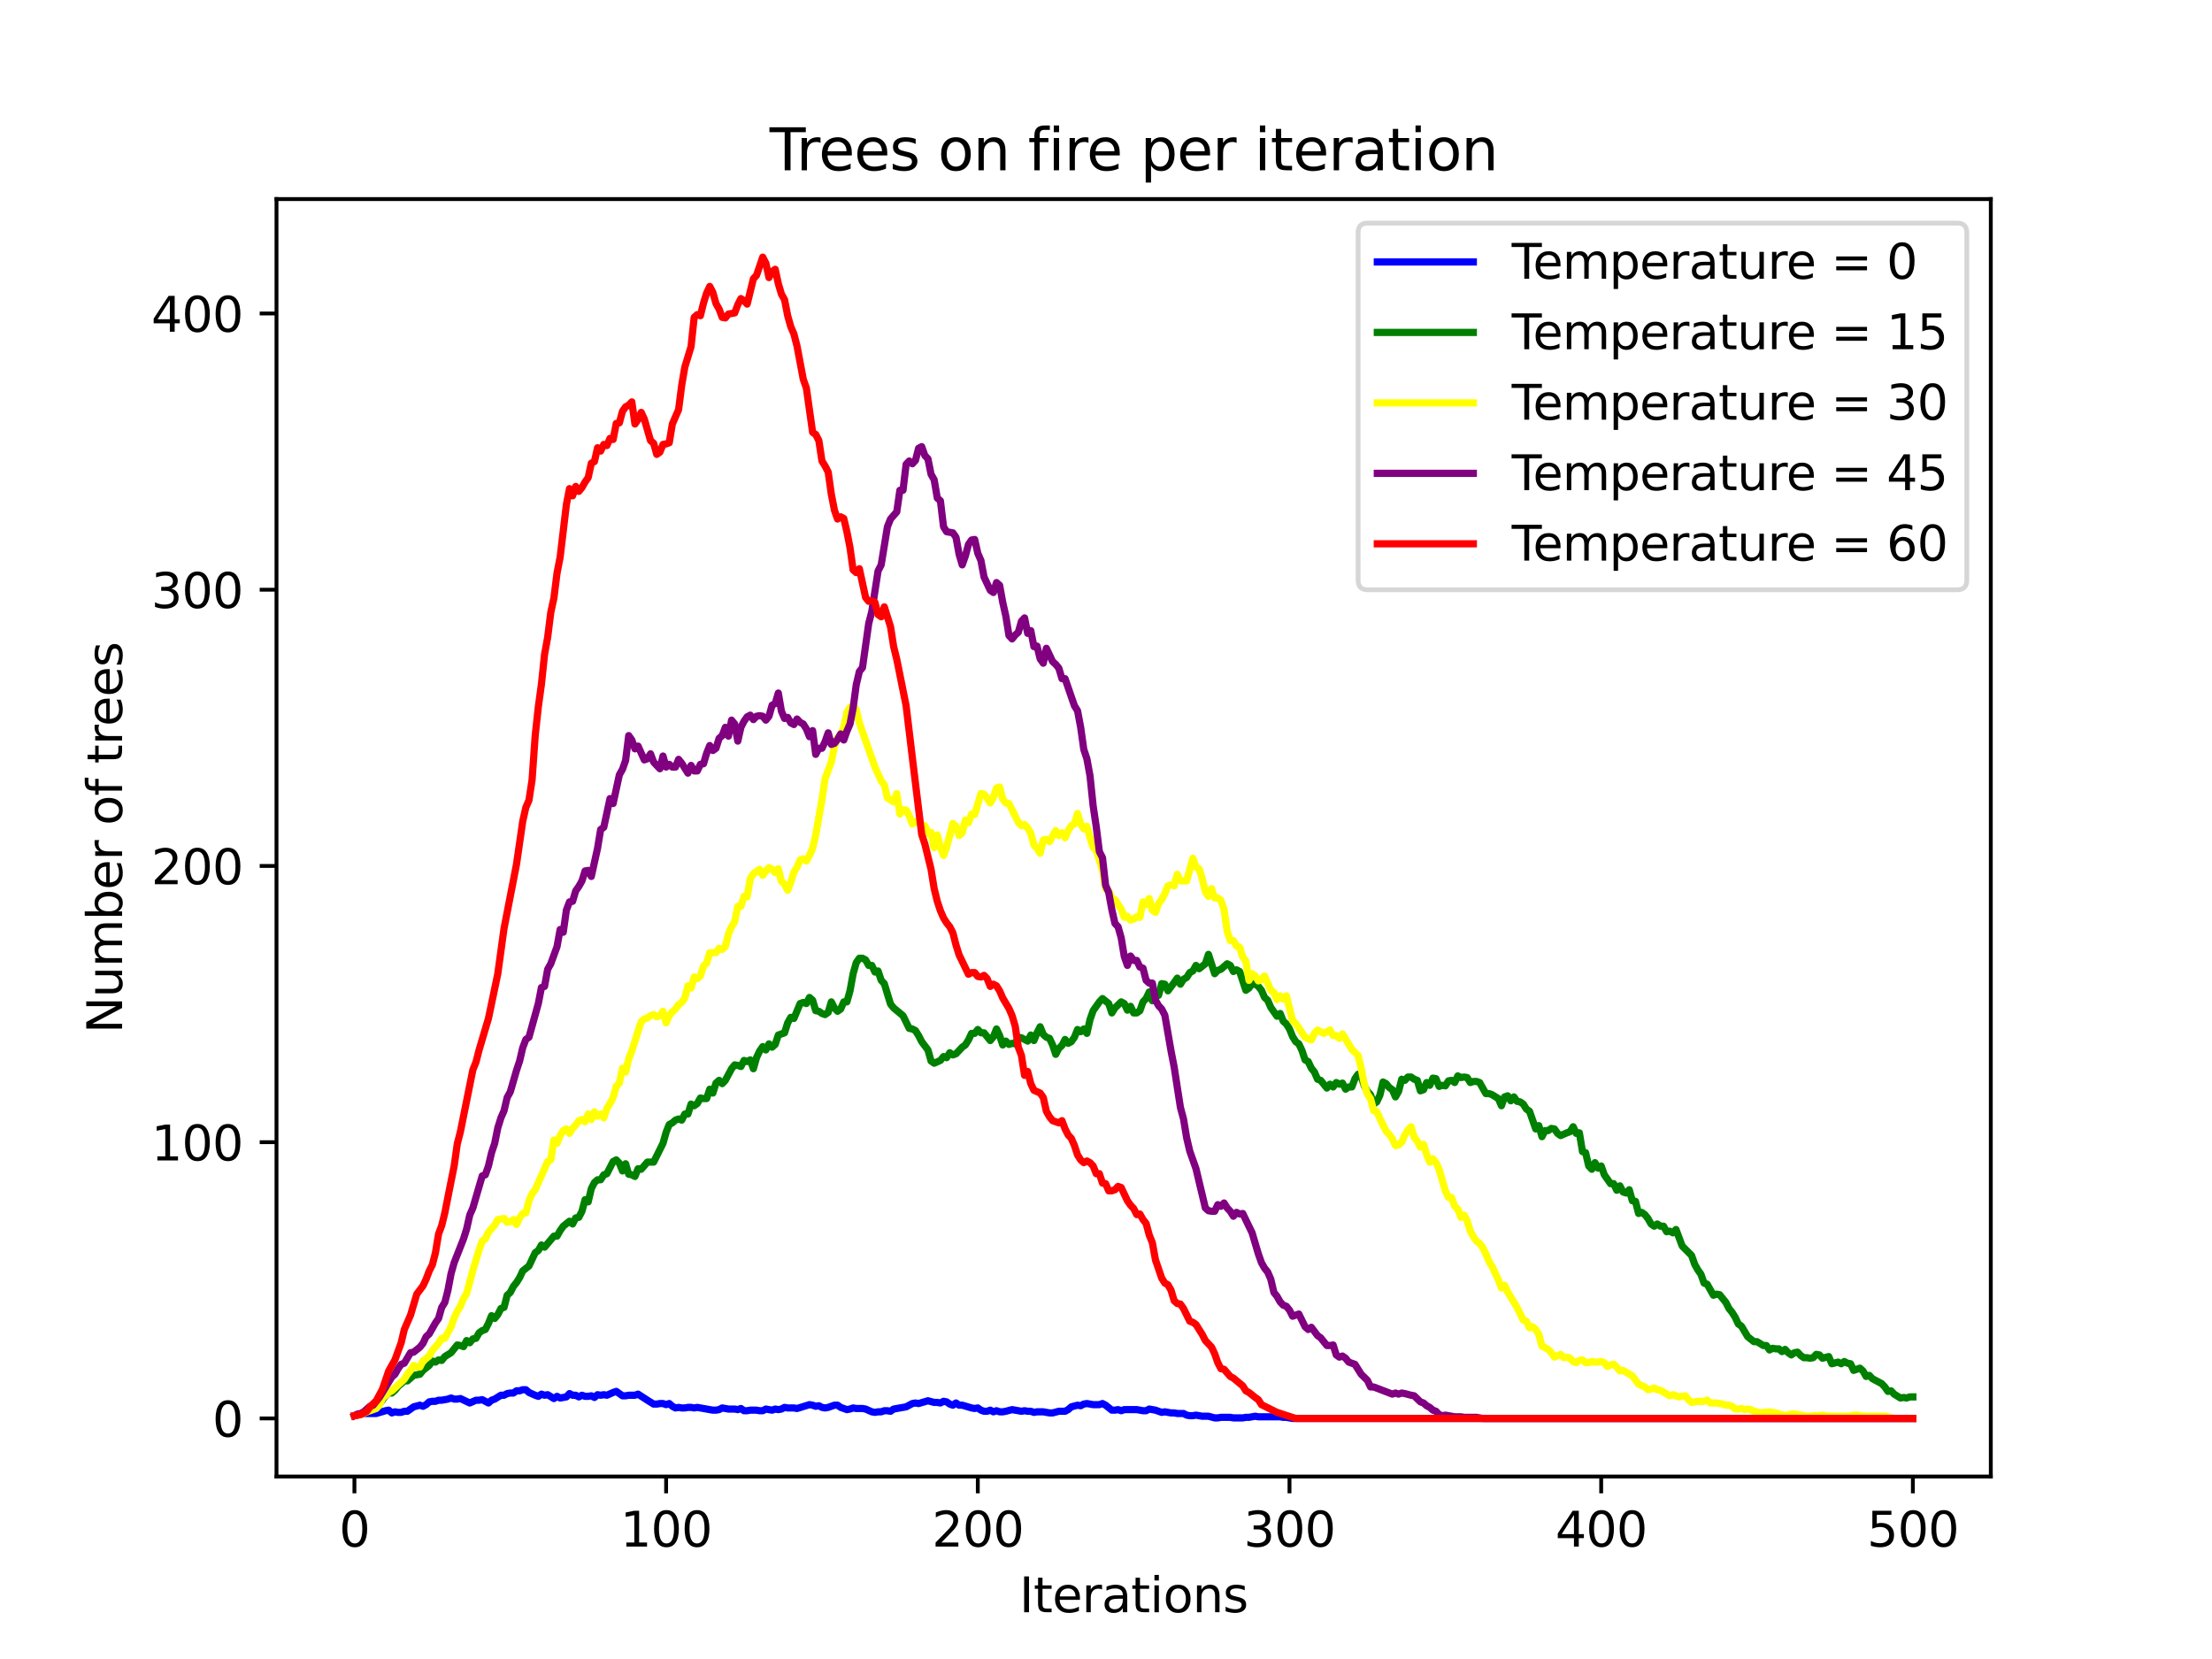 <?xml version="1.0" encoding="utf-8" standalone="no"?>
<!DOCTYPE svg PUBLIC "-//W3C//DTD SVG 1.1//EN"
  "http://www.w3.org/Graphics/SVG/1.1/DTD/svg11.dtd">
<svg xmlns:xlink="http://www.w3.org/1999/xlink" width="460.8pt" height="345.6pt" viewBox="0 0 460.8 345.6" xmlns="http://www.w3.org/2000/svg" version="1.1">
 <defs>
  <style type="text/css">*{stroke-linejoin: round; stroke-linecap: butt}</style>
 </defs>
 <g id="figure_1">
  <g id="patch_1">
   <path d="M 0 345.6 
L 460.8 345.6 
L 460.8 0 
L 0 0 
z
" style="fill: #ffffff"/>
  </g>
  <g id="axes_1">
   <g id="patch_2">
    <path d="M 57.6 307.584 
L 414.72 307.584 
L 414.72 41.472 
L 57.6 41.472 
z
" style="fill: #ffffff"/>
   </g>
   <g id="matplotlib.axis_1">
    <g id="xtick_1">
     <g id="line2d_1">
      <defs>
       <path id="m24d27e5320" d="M 0 0 
L 0 3.5 
" style="stroke: #000000; stroke-width: 0.8"/>
      </defs>
      <g>
       <use xlink:href="#m24d27e5320" x="73.833" y="307.584" style="stroke: #000000; stroke-width: 0.8"/>
      </g>
     </g>
     <g id="text_1">
      <!-- 0 -->
      <g transform="translate(70.651 322.182) scale(0.1 -0.1)">
       <defs>
        <path id="DejaVuSans-30" d="M 2034 4250 
Q 1547 4250 1301 3770 
Q 1056 3291 1056 2328 
Q 1056 1369 1301 889 
Q 1547 409 2034 409 
Q 2525 409 2770 889 
Q 3016 1369 3016 2328 
Q 3016 3291 2770 3770 
Q 2525 4250 2034 4250 
z
M 2034 4750 
Q 2819 4750 3233 4129 
Q 3647 3509 3647 2328 
Q 3647 1150 3233 529 
Q 2819 -91 2034 -91 
Q 1250 -91 836 529 
Q 422 1150 422 2328 
Q 422 3509 836 4129 
Q 1250 4750 2034 4750 
z
" transform="scale(0.016)"/>
       </defs>
       <use xlink:href="#DejaVuSans-30"/>
      </g>
     </g>
    </g>
    <g id="xtick_2">
     <g id="line2d_2">
      <g>
       <use xlink:href="#m24d27e5320" x="138.764" y="307.584" style="stroke: #000000; stroke-width: 0.8"/>
      </g>
     </g>
     <g id="text_2">
      <!-- 100 -->
      <g transform="translate(129.22 322.182) scale(0.1 -0.1)">
       <defs>
        <path id="DejaVuSans-31" d="M 794 531 
L 1825 531 
L 1825 4091 
L 703 3866 
L 703 4441 
L 1819 4666 
L 2450 4666 
L 2450 531 
L 3481 531 
L 3481 0 
L 794 0 
L 794 531 
z
" transform="scale(0.016)"/>
       </defs>
       <use xlink:href="#DejaVuSans-31"/>
       <use xlink:href="#DejaVuSans-30" x="63.623"/>
       <use xlink:href="#DejaVuSans-30" x="127.246"/>
      </g>
     </g>
    </g>
    <g id="xtick_3">
     <g id="line2d_3">
      <g>
       <use xlink:href="#m24d27e5320" x="203.695" y="307.584" style="stroke: #000000; stroke-width: 0.8"/>
      </g>
     </g>
     <g id="text_3">
      <!-- 200 -->
      <g transform="translate(194.151 322.182) scale(0.1 -0.1)">
       <defs>
        <path id="DejaVuSans-32" d="M 1228 531 
L 3431 531 
L 3431 0 
L 469 0 
L 469 531 
Q 828 903 1448 1529 
Q 2069 2156 2228 2338 
Q 2531 2678 2651 2914 
Q 2772 3150 2772 3378 
Q 2772 3750 2511 3984 
Q 2250 4219 1831 4219 
Q 1534 4219 1204 4116 
Q 875 4013 500 3803 
L 500 4441 
Q 881 4594 1212 4672 
Q 1544 4750 1819 4750 
Q 2544 4750 2975 4387 
Q 3406 4025 3406 3419 
Q 3406 3131 3298 2873 
Q 3191 2616 2906 2266 
Q 2828 2175 2409 1742 
Q 1991 1309 1228 531 
z
" transform="scale(0.016)"/>
       </defs>
       <use xlink:href="#DejaVuSans-32"/>
       <use xlink:href="#DejaVuSans-30" x="63.623"/>
       <use xlink:href="#DejaVuSans-30" x="127.246"/>
      </g>
     </g>
    </g>
    <g id="xtick_4">
     <g id="line2d_4">
      <g>
       <use xlink:href="#m24d27e5320" x="268.625" y="307.584" style="stroke: #000000; stroke-width: 0.8"/>
      </g>
     </g>
     <g id="text_4">
      <!-- 300 -->
      <g transform="translate(259.082 322.182) scale(0.1 -0.1)">
       <defs>
        <path id="DejaVuSans-33" d="M 2597 2516 
Q 3050 2419 3304 2112 
Q 3559 1806 3559 1356 
Q 3559 666 3084 287 
Q 2609 -91 1734 -91 
Q 1441 -91 1130 -33 
Q 819 25 488 141 
L 488 750 
Q 750 597 1062 519 
Q 1375 441 1716 441 
Q 2309 441 2620 675 
Q 2931 909 2931 1356 
Q 2931 1769 2642 2001 
Q 2353 2234 1838 2234 
L 1294 2234 
L 1294 2753 
L 1863 2753 
Q 2328 2753 2575 2939 
Q 2822 3125 2822 3475 
Q 2822 3834 2567 4026 
Q 2313 4219 1838 4219 
Q 1578 4219 1281 4162 
Q 984 4106 628 3988 
L 628 4550 
Q 988 4650 1302 4700 
Q 1616 4750 1894 4750 
Q 2613 4750 3031 4423 
Q 3450 4097 3450 3541 
Q 3450 3153 3228 2886 
Q 3006 2619 2597 2516 
z
" transform="scale(0.016)"/>
       </defs>
       <use xlink:href="#DejaVuSans-33"/>
       <use xlink:href="#DejaVuSans-30" x="63.623"/>
       <use xlink:href="#DejaVuSans-30" x="127.246"/>
      </g>
     </g>
    </g>
    <g id="xtick_5">
     <g id="line2d_5">
      <g>
       <use xlink:href="#m24d27e5320" x="333.556" y="307.584" style="stroke: #000000; stroke-width: 0.8"/>
      </g>
     </g>
     <g id="text_5">
      <!-- 400 -->
      <g transform="translate(324.013 322.182) scale(0.1 -0.1)">
       <defs>
        <path id="DejaVuSans-34" d="M 2419 4116 
L 825 1625 
L 2419 1625 
L 2419 4116 
z
M 2253 4666 
L 3047 4666 
L 3047 1625 
L 3713 1625 
L 3713 1100 
L 3047 1100 
L 3047 0 
L 2419 0 
L 2419 1100 
L 313 1100 
L 313 1709 
L 2253 4666 
z
" transform="scale(0.016)"/>
       </defs>
       <use xlink:href="#DejaVuSans-34"/>
       <use xlink:href="#DejaVuSans-30" x="63.623"/>
       <use xlink:href="#DejaVuSans-30" x="127.246"/>
      </g>
     </g>
    </g>
    <g id="xtick_6">
     <g id="line2d_6">
      <g>
       <use xlink:href="#m24d27e5320" x="398.487" y="307.584" style="stroke: #000000; stroke-width: 0.8"/>
      </g>
     </g>
     <g id="text_6">
      <!-- 500 -->
      <g transform="translate(388.944 322.182) scale(0.1 -0.1)">
       <defs>
        <path id="DejaVuSans-35" d="M 691 4666 
L 3169 4666 
L 3169 4134 
L 1269 4134 
L 1269 2991 
Q 1406 3038 1543 3061 
Q 1681 3084 1819 3084 
Q 2600 3084 3056 2656 
Q 3513 2228 3513 1497 
Q 3513 744 3044 326 
Q 2575 -91 1722 -91 
Q 1428 -91 1123 -41 
Q 819 9 494 109 
L 494 744 
Q 775 591 1075 516 
Q 1375 441 1709 441 
Q 2250 441 2565 725 
Q 2881 1009 2881 1497 
Q 2881 1984 2565 2268 
Q 2250 2553 1709 2553 
Q 1456 2553 1204 2497 
Q 953 2441 691 2322 
L 691 4666 
z
" transform="scale(0.016)"/>
       </defs>
       <use xlink:href="#DejaVuSans-35"/>
       <use xlink:href="#DejaVuSans-30" x="63.623"/>
       <use xlink:href="#DejaVuSans-30" x="127.246"/>
      </g>
     </g>
    </g>
    <g id="text_7">
     <!-- Iterations -->
     <g transform="translate(212.347 335.861) scale(0.1 -0.1)">
      <defs>
       <path id="DejaVuSans-49" d="M 628 4666 
L 1259 4666 
L 1259 0 
L 628 0 
L 628 4666 
z
" transform="scale(0.016)"/>
       <path id="DejaVuSans-74" d="M 1172 4494 
L 1172 3500 
L 2356 3500 
L 2356 3053 
L 1172 3053 
L 1172 1153 
Q 1172 725 1289 603 
Q 1406 481 1766 481 
L 2356 481 
L 2356 0 
L 1766 0 
Q 1100 0 847 248 
Q 594 497 594 1153 
L 594 3053 
L 172 3053 
L 172 3500 
L 594 3500 
L 594 4494 
L 1172 4494 
z
" transform="scale(0.016)"/>
       <path id="DejaVuSans-65" d="M 3597 1894 
L 3597 1613 
L 953 1613 
Q 991 1019 1311 708 
Q 1631 397 2203 397 
Q 2534 397 2845 478 
Q 3156 559 3463 722 
L 3463 178 
Q 3153 47 2828 -22 
Q 2503 -91 2169 -91 
Q 1331 -91 842 396 
Q 353 884 353 1716 
Q 353 2575 817 3079 
Q 1281 3584 2069 3584 
Q 2775 3584 3186 3129 
Q 3597 2675 3597 1894 
z
M 3022 2063 
Q 3016 2534 2758 2815 
Q 2500 3097 2075 3097 
Q 1594 3097 1305 2825 
Q 1016 2553 972 2059 
L 3022 2063 
z
" transform="scale(0.016)"/>
       <path id="DejaVuSans-72" d="M 2631 2963 
Q 2534 3019 2420 3045 
Q 2306 3072 2169 3072 
Q 1681 3072 1420 2755 
Q 1159 2438 1159 1844 
L 1159 0 
L 581 0 
L 581 3500 
L 1159 3500 
L 1159 2956 
Q 1341 3275 1631 3429 
Q 1922 3584 2338 3584 
Q 2397 3584 2469 3576 
Q 2541 3569 2628 3553 
L 2631 2963 
z
" transform="scale(0.016)"/>
       <path id="DejaVuSans-61" d="M 2194 1759 
Q 1497 1759 1228 1600 
Q 959 1441 959 1056 
Q 959 750 1161 570 
Q 1363 391 1709 391 
Q 2188 391 2477 730 
Q 2766 1069 2766 1631 
L 2766 1759 
L 2194 1759 
z
M 3341 1997 
L 3341 0 
L 2766 0 
L 2766 531 
Q 2569 213 2275 61 
Q 1981 -91 1556 -91 
Q 1019 -91 701 211 
Q 384 513 384 1019 
Q 384 1609 779 1909 
Q 1175 2209 1959 2209 
L 2766 2209 
L 2766 2266 
Q 2766 2663 2505 2880 
Q 2244 3097 1772 3097 
Q 1472 3097 1187 3025 
Q 903 2953 641 2809 
L 641 3341 
Q 956 3463 1253 3523 
Q 1550 3584 1831 3584 
Q 2591 3584 2966 3190 
Q 3341 2797 3341 1997 
z
" transform="scale(0.016)"/>
       <path id="DejaVuSans-69" d="M 603 3500 
L 1178 3500 
L 1178 0 
L 603 0 
L 603 3500 
z
M 603 4863 
L 1178 4863 
L 1178 4134 
L 603 4134 
L 603 4863 
z
" transform="scale(0.016)"/>
       <path id="DejaVuSans-6f" d="M 1959 3097 
Q 1497 3097 1228 2736 
Q 959 2375 959 1747 
Q 959 1119 1226 758 
Q 1494 397 1959 397 
Q 2419 397 2687 759 
Q 2956 1122 2956 1747 
Q 2956 2369 2687 2733 
Q 2419 3097 1959 3097 
z
M 1959 3584 
Q 2709 3584 3137 3096 
Q 3566 2609 3566 1747 
Q 3566 888 3137 398 
Q 2709 -91 1959 -91 
Q 1206 -91 779 398 
Q 353 888 353 1747 
Q 353 2609 779 3096 
Q 1206 3584 1959 3584 
z
" transform="scale(0.016)"/>
       <path id="DejaVuSans-6e" d="M 3513 2113 
L 3513 0 
L 2938 0 
L 2938 2094 
Q 2938 2591 2744 2837 
Q 2550 3084 2163 3084 
Q 1697 3084 1428 2787 
Q 1159 2491 1159 1978 
L 1159 0 
L 581 0 
L 581 3500 
L 1159 3500 
L 1159 2956 
Q 1366 3272 1645 3428 
Q 1925 3584 2291 3584 
Q 2894 3584 3203 3211 
Q 3513 2838 3513 2113 
z
" transform="scale(0.016)"/>
       <path id="DejaVuSans-73" d="M 2834 3397 
L 2834 2853 
Q 2591 2978 2328 3040 
Q 2066 3103 1784 3103 
Q 1356 3103 1142 2972 
Q 928 2841 928 2578 
Q 928 2378 1081 2264 
Q 1234 2150 1697 2047 
L 1894 2003 
Q 2506 1872 2764 1633 
Q 3022 1394 3022 966 
Q 3022 478 2636 193 
Q 2250 -91 1575 -91 
Q 1294 -91 989 -36 
Q 684 19 347 128 
L 347 722 
Q 666 556 975 473 
Q 1284 391 1588 391 
Q 1994 391 2212 530 
Q 2431 669 2431 922 
Q 2431 1156 2273 1281 
Q 2116 1406 1581 1522 
L 1381 1569 
Q 847 1681 609 1914 
Q 372 2147 372 2553 
Q 372 3047 722 3315 
Q 1072 3584 1716 3584 
Q 2034 3584 2315 3537 
Q 2597 3491 2834 3397 
z
" transform="scale(0.016)"/>
      </defs>
      <use xlink:href="#DejaVuSans-49"/>
      <use xlink:href="#DejaVuSans-74" x="29.492"/>
      <use xlink:href="#DejaVuSans-65" x="68.701"/>
      <use xlink:href="#DejaVuSans-72" x="130.225"/>
      <use xlink:href="#DejaVuSans-61" x="171.338"/>
      <use xlink:href="#DejaVuSans-74" x="232.617"/>
      <use xlink:href="#DejaVuSans-69" x="271.826"/>
      <use xlink:href="#DejaVuSans-6f" x="299.609"/>
      <use xlink:href="#DejaVuSans-6e" x="360.791"/>
      <use xlink:href="#DejaVuSans-73" x="424.17"/>
     </g>
    </g>
   </g>
   <g id="matplotlib.axis_2">
    <g id="ytick_1">
     <g id="line2d_7">
      <defs>
       <path id="m12dd440328" d="M 0 0 
L -3.5 0 
" style="stroke: #000000; stroke-width: 0.8"/>
      </defs>
      <g>
       <use xlink:href="#m12dd440328" x="57.6" y="295.488" style="stroke: #000000; stroke-width: 0.8"/>
      </g>
     </g>
     <g id="text_8">
      <!-- 0 -->
      <g transform="translate(44.237 299.287) scale(0.1 -0.1)">
       <use xlink:href="#DejaVuSans-30"/>
      </g>
     </g>
    </g>
    <g id="ytick_2">
     <g id="line2d_8">
      <g>
       <use xlink:href="#m12dd440328" x="57.6" y="237.943" style="stroke: #000000; stroke-width: 0.8"/>
      </g>
     </g>
     <g id="text_9">
      <!-- 100 -->
      <g transform="translate(31.512 241.742) scale(0.1 -0.1)">
       <use xlink:href="#DejaVuSans-31"/>
       <use xlink:href="#DejaVuSans-30" x="63.623"/>
       <use xlink:href="#DejaVuSans-30" x="127.246"/>
      </g>
     </g>
    </g>
    <g id="ytick_3">
     <g id="line2d_9">
      <g>
       <use xlink:href="#m12dd440328" x="57.6" y="180.398" style="stroke: #000000; stroke-width: 0.8"/>
      </g>
     </g>
     <g id="text_10">
      <!-- 200 -->
      <g transform="translate(31.512 184.197) scale(0.1 -0.1)">
       <use xlink:href="#DejaVuSans-32"/>
       <use xlink:href="#DejaVuSans-30" x="63.623"/>
       <use xlink:href="#DejaVuSans-30" x="127.246"/>
      </g>
     </g>
    </g>
    <g id="ytick_4">
     <g id="line2d_10">
      <g>
       <use xlink:href="#m12dd440328" x="57.6" y="122.852" style="stroke: #000000; stroke-width: 0.8"/>
      </g>
     </g>
     <g id="text_11">
      <!-- 300 -->
      <g transform="translate(31.512 126.652) scale(0.1 -0.1)">
       <use xlink:href="#DejaVuSans-33"/>
       <use xlink:href="#DejaVuSans-30" x="63.623"/>
       <use xlink:href="#DejaVuSans-30" x="127.246"/>
      </g>
     </g>
    </g>
    <g id="ytick_5">
     <g id="line2d_11">
      <g>
       <use xlink:href="#m12dd440328" x="57.6" y="65.307" style="stroke: #000000; stroke-width: 0.8"/>
      </g>
     </g>
     <g id="text_12">
      <!-- 400 -->
      <g transform="translate(31.512 69.106) scale(0.1 -0.1)">
       <use xlink:href="#DejaVuSans-34"/>
       <use xlink:href="#DejaVuSans-30" x="63.623"/>
       <use xlink:href="#DejaVuSans-30" x="127.246"/>
      </g>
     </g>
    </g>
    <g id="text_13">
     <!-- Number of trees -->
     <g transform="translate(25.433 215.273) rotate(-90) scale(0.1 -0.1)">
      <defs>
       <path id="DejaVuSans-4e" d="M 628 4666 
L 1478 4666 
L 3547 763 
L 3547 4666 
L 4159 4666 
L 4159 0 
L 3309 0 
L 1241 3903 
L 1241 0 
L 628 0 
L 628 4666 
z
" transform="scale(0.016)"/>
       <path id="DejaVuSans-75" d="M 544 1381 
L 544 3500 
L 1119 3500 
L 1119 1403 
Q 1119 906 1312 657 
Q 1506 409 1894 409 
Q 2359 409 2629 706 
Q 2900 1003 2900 1516 
L 2900 3500 
L 3475 3500 
L 3475 0 
L 2900 0 
L 2900 538 
Q 2691 219 2414 64 
Q 2138 -91 1772 -91 
Q 1169 -91 856 284 
Q 544 659 544 1381 
z
M 1991 3584 
L 1991 3584 
z
" transform="scale(0.016)"/>
       <path id="DejaVuSans-6d" d="M 3328 2828 
Q 3544 3216 3844 3400 
Q 4144 3584 4550 3584 
Q 5097 3584 5394 3201 
Q 5691 2819 5691 2113 
L 5691 0 
L 5113 0 
L 5113 2094 
Q 5113 2597 4934 2840 
Q 4756 3084 4391 3084 
Q 3944 3084 3684 2787 
Q 3425 2491 3425 1978 
L 3425 0 
L 2847 0 
L 2847 2094 
Q 2847 2600 2669 2842 
Q 2491 3084 2119 3084 
Q 1678 3084 1418 2786 
Q 1159 2488 1159 1978 
L 1159 0 
L 581 0 
L 581 3500 
L 1159 3500 
L 1159 2956 
Q 1356 3278 1631 3431 
Q 1906 3584 2284 3584 
Q 2666 3584 2933 3390 
Q 3200 3197 3328 2828 
z
" transform="scale(0.016)"/>
       <path id="DejaVuSans-62" d="M 3116 1747 
Q 3116 2381 2855 2742 
Q 2594 3103 2138 3103 
Q 1681 3103 1420 2742 
Q 1159 2381 1159 1747 
Q 1159 1113 1420 752 
Q 1681 391 2138 391 
Q 2594 391 2855 752 
Q 3116 1113 3116 1747 
z
M 1159 2969 
Q 1341 3281 1617 3432 
Q 1894 3584 2278 3584 
Q 2916 3584 3314 3078 
Q 3713 2572 3713 1747 
Q 3713 922 3314 415 
Q 2916 -91 2278 -91 
Q 1894 -91 1617 61 
Q 1341 213 1159 525 
L 1159 0 
L 581 0 
L 581 4863 
L 1159 4863 
L 1159 2969 
z
" transform="scale(0.016)"/>
       <path id="DejaVuSans-20" transform="scale(0.016)"/>
       <path id="DejaVuSans-66" d="M 2375 4863 
L 2375 4384 
L 1825 4384 
Q 1516 4384 1395 4259 
Q 1275 4134 1275 3809 
L 1275 3500 
L 2222 3500 
L 2222 3053 
L 1275 3053 
L 1275 0 
L 697 0 
L 697 3053 
L 147 3053 
L 147 3500 
L 697 3500 
L 697 3744 
Q 697 4328 969 4595 
Q 1241 4863 1831 4863 
L 2375 4863 
z
" transform="scale(0.016)"/>
      </defs>
      <use xlink:href="#DejaVuSans-4e"/>
      <use xlink:href="#DejaVuSans-75" x="74.805"/>
      <use xlink:href="#DejaVuSans-6d" x="138.184"/>
      <use xlink:href="#DejaVuSans-62" x="235.596"/>
      <use xlink:href="#DejaVuSans-65" x="299.072"/>
      <use xlink:href="#DejaVuSans-72" x="360.596"/>
      <use xlink:href="#DejaVuSans-20" x="401.709"/>
      <use xlink:href="#DejaVuSans-6f" x="433.496"/>
      <use xlink:href="#DejaVuSans-66" x="494.678"/>
      <use xlink:href="#DejaVuSans-20" x="529.883"/>
      <use xlink:href="#DejaVuSans-74" x="561.67"/>
      <use xlink:href="#DejaVuSans-72" x="600.879"/>
      <use xlink:href="#DejaVuSans-65" x="639.742"/>
      <use xlink:href="#DejaVuSans-65" x="701.266"/>
      <use xlink:href="#DejaVuSans-73" x="762.789"/>
     </g>
    </g>
   </g>
   <g id="line2d_12">
    <path d="M 73.833 294.913 
L 74.482 294.797 
L 75.781 294.452 
L 78.378 294.452 
L 80.326 293.877 
L 80.975 293.762 
L 81.624 294.337 
L 82.274 294.107 
L 82.923 294.222 
L 83.572 294.222 
L 84.222 293.992 
L 84.871 293.992 
L 86.17 293.071 
L 87.468 292.726 
L 88.118 292.956 
L 88.767 292.611 
L 89.416 292.035 
L 90.065 291.92 
L 90.715 291.92 
L 91.364 291.69 
L 92.013 291.69 
L 93.312 291.46 
L 93.961 291.23 
L 94.611 291.46 
L 95.26 291.46 
L 95.909 291.345 
L 97.857 292.265 
L 99.156 291.69 
L 99.805 291.69 
L 100.454 291.575 
L 101.753 292.265 
L 102.402 291.69 
L 103.052 291.46 
L 104.35 290.654 
L 105 290.654 
L 105.649 290.309 
L 106.298 290.194 
L 106.947 290.194 
L 107.597 289.733 
L 108.246 289.733 
L 108.895 289.503 
L 109.545 289.503 
L 110.194 290.079 
L 111.493 290.654 
L 112.142 290.884 
L 112.791 290.424 
L 113.441 290.654 
L 114.09 290.539 
L 115.389 291.345 
L 116.038 290.884 
L 116.687 291.23 
L 117.986 290.999 
L 118.635 290.309 
L 119.284 290.654 
L 119.934 290.654 
L 120.583 290.999 
L 121.232 290.654 
L 121.882 290.884 
L 122.531 290.884 
L 123.18 290.769 
L 123.83 291.115 
L 124.479 290.539 
L 125.128 290.654 
L 125.777 290.539 
L 126.427 290.654 
L 127.725 290.079 
L 128.375 289.849 
L 129.673 290.769 
L 130.323 290.769 
L 130.972 290.654 
L 132.271 290.654 
L 132.92 290.424 
L 134.868 291.69 
L 136.166 292.496 
L 136.816 292.496 
L 137.465 292.381 
L 138.114 292.381 
L 138.764 292.611 
L 139.413 292.381 
L 140.062 292.956 
L 140.712 293.301 
L 141.361 293.186 
L 142.01 293.301 
L 142.659 293.301 
L 143.309 293.186 
L 143.958 293.186 
L 144.607 293.301 
L 145.257 293.186 
L 148.503 293.762 
L 149.153 293.762 
L 149.802 293.647 
L 150.451 293.301 
L 151.75 293.531 
L 153.048 293.531 
L 153.698 293.647 
L 154.347 293.416 
L 154.996 293.877 
L 155.646 293.877 
L 156.295 293.762 
L 157.594 293.762 
L 158.243 293.877 
L 158.892 293.877 
L 159.542 293.531 
L 160.84 293.762 
L 161.489 293.531 
L 162.139 293.647 
L 162.788 293.531 
L 163.437 293.186 
L 164.087 293.301 
L 165.385 293.301 
L 166.035 293.416 
L 168.632 292.611 
L 169.281 292.726 
L 169.93 292.956 
L 170.58 292.841 
L 171.229 293.186 
L 171.878 293.301 
L 172.528 293.186 
L 173.826 292.726 
L 174.476 292.726 
L 175.125 293.186 
L 176.424 293.647 
L 177.073 293.531 
L 177.722 293.301 
L 178.371 293.416 
L 179.67 293.416 
L 180.319 293.531 
L 181.618 294.107 
L 182.267 294.222 
L 182.917 294.107 
L 183.566 294.107 
L 184.215 293.877 
L 184.865 293.877 
L 185.514 293.992 
L 186.163 293.531 
L 188.76 293.071 
L 190.059 292.381 
L 190.708 292.265 
L 191.358 292.381 
L 193.306 291.805 
L 194.604 292.15 
L 195.254 292.15 
L 195.903 292.265 
L 196.552 291.92 
L 197.201 292.035 
L 197.851 292.496 
L 198.5 292.726 
L 199.149 292.265 
L 199.799 292.726 
L 200.448 292.726 
L 202.396 293.301 
L 203.045 293.416 
L 203.695 293.301 
L 204.344 293.762 
L 204.993 293.992 
L 205.642 293.992 
L 206.292 293.762 
L 206.941 294.107 
L 207.59 293.877 
L 208.24 294.107 
L 208.889 294.107 
L 209.538 293.992 
L 210.837 293.647 
L 212.785 293.992 
L 213.434 293.877 
L 214.083 293.992 
L 214.733 293.992 
L 215.382 294.222 
L 216.031 294.107 
L 217.33 294.107 
L 218.629 294.337 
L 219.278 294.337 
L 220.577 293.992 
L 221.875 293.992 
L 222.525 293.647 
L 223.174 293.071 
L 224.472 292.726 
L 225.122 292.841 
L 225.771 292.496 
L 226.42 292.381 
L 227.719 292.611 
L 229.018 292.611 
L 229.667 292.381 
L 230.316 292.726 
L 231.615 293.762 
L 232.264 293.762 
L 232.913 293.647 
L 233.563 293.877 
L 234.212 293.647 
L 236.809 293.647 
L 238.108 293.877 
L 238.757 293.877 
L 239.407 293.531 
L 240.705 293.762 
L 242.004 294.222 
L 242.653 294.107 
L 243.952 294.337 
L 244.601 294.337 
L 245.25 294.452 
L 246.549 294.452 
L 247.198 294.797 
L 247.848 294.913 
L 248.497 294.913 
L 249.146 294.797 
L 250.445 295.028 
L 251.743 295.028 
L 253.042 295.373 
L 253.691 295.373 
L 254.341 295.258 
L 256.289 295.258 
L 256.938 295.373 
L 258.886 295.373 
L 259.535 295.258 
L 260.184 295.258 
L 261.483 295.028 
L 262.132 295.143 
L 266.678 295.143 
L 267.327 295.258 
L 267.976 295.258 
L 269.275 295.488 
L 398.487 295.488 
L 398.487 295.488 
" clip-path="url(#p48fa30cbe6)" style="fill: none; stroke: #0000ff; stroke-width: 1.5; stroke-linecap: square"/>
   </g>
   <g id="line2d_13">
    <path d="M 73.833 294.913 
L 74.482 294.797 
L 76.43 294.107 
L 77.079 293.531 
L 79.027 292.496 
L 80.326 290.769 
L 80.975 290.079 
L 81.624 290.194 
L 82.274 289.618 
L 82.923 288.813 
L 84.222 287.662 
L 84.871 287.662 
L 86.17 286.511 
L 87.468 286.281 
L 88.118 285.475 
L 89.416 284.439 
L 90.065 283.519 
L 90.715 283.749 
L 91.364 283.288 
L 92.013 283.404 
L 92.663 282.598 
L 93.961 281.792 
L 95.26 280.181 
L 95.909 280.296 
L 96.559 280.526 
L 97.208 279.26 
L 97.857 279.721 
L 98.506 278.915 
L 99.156 278.8 
L 99.805 277.649 
L 100.454 277.189 
L 101.104 276.958 
L 101.753 275.692 
L 102.402 274.081 
L 103.052 274.657 
L 103.701 273.851 
L 104.35 272.585 
L 105 272.355 
L 105.649 269.823 
L 106.298 269.247 
L 106.947 267.981 
L 107.597 267.176 
L 108.246 266.14 
L 108.895 264.759 
L 110.194 263.723 
L 111.493 260.961 
L 112.142 260.501 
L 112.791 259.35 
L 113.441 259.81 
L 115.389 257.508 
L 116.038 257.508 
L 116.687 256.357 
L 117.336 255.437 
L 118.635 254.401 
L 119.284 254.976 
L 119.934 253.71 
L 120.583 253.595 
L 121.232 252.329 
L 121.882 249.912 
L 122.531 250.373 
L 123.18 247.61 
L 123.83 246.344 
L 124.479 245.769 
L 125.128 245.769 
L 125.777 244.733 
L 126.427 244.503 
L 127.725 241.971 
L 128.375 241.626 
L 129.024 242.316 
L 129.673 243.928 
L 130.323 242.431 
L 130.972 244.618 
L 131.621 244.733 
L 132.271 245.078 
L 132.92 243.467 
L 133.569 243.582 
L 134.868 242.086 
L 136.166 242.086 
L 138.114 238.173 
L 138.764 235.871 
L 139.413 234.26 
L 140.062 233.915 
L 140.712 233.339 
L 141.361 233.109 
L 142.01 233.339 
L 142.659 232.073 
L 143.309 232.073 
L 143.958 230.002 
L 144.607 230.347 
L 145.257 229.886 
L 145.906 228.736 
L 146.555 228.851 
L 147.205 228.851 
L 147.854 226.894 
L 148.503 227.7 
L 149.153 225.628 
L 149.802 225.053 
L 150.451 225.743 
L 151.101 225.053 
L 152.399 222.636 
L 153.048 221.83 
L 153.698 221.945 
L 154.347 222.175 
L 154.996 220.909 
L 155.646 221.14 
L 156.295 220.794 
L 156.944 222.636 
L 157.594 220.334 
L 158.243 218.953 
L 158.892 218.032 
L 159.542 218.723 
L 160.191 217.457 
L 160.84 218.147 
L 161.489 217.572 
L 162.139 215.615 
L 163.437 215.155 
L 164.087 213.083 
L 164.736 211.932 
L 165.385 212.163 
L 166.684 209.055 
L 167.333 208.825 
L 167.983 209.055 
L 168.632 207.789 
L 169.281 208.365 
L 169.93 210.551 
L 170.58 210.666 
L 171.229 211.127 
L 171.878 211.357 
L 172.528 210.897 
L 173.177 208.71 
L 173.826 209.976 
L 174.476 210.666 
L 175.125 210.206 
L 175.774 208.71 
L 176.424 208.71 
L 177.073 206.408 
L 177.722 202.84 
L 178.371 200.538 
L 179.021 199.618 
L 179.67 199.618 
L 180.319 199.963 
L 180.969 201.114 
L 181.618 201.114 
L 182.267 202.495 
L 182.917 202.265 
L 183.566 204.221 
L 184.215 204.912 
L 185.514 209.17 
L 186.163 209.976 
L 188.111 211.587 
L 189.41 214.234 
L 190.059 214.349 
L 190.708 214.695 
L 191.358 215.73 
L 192.007 216.996 
L 193.306 218.723 
L 193.955 221.025 
L 194.604 221.485 
L 195.903 220.909 
L 196.552 220.104 
L 197.201 220.334 
L 197.851 219.298 
L 198.5 219.759 
L 199.149 219.528 
L 200.448 218.147 
L 201.097 217.687 
L 201.747 216.651 
L 202.396 215.27 
L 203.045 215.27 
L 203.695 214.464 
L 204.344 215.155 
L 204.993 215.155 
L 206.292 216.766 
L 206.941 215.961 
L 207.59 214.349 
L 208.24 215.73 
L 208.889 217.687 
L 209.538 216.881 
L 210.188 217.572 
L 210.837 217.342 
L 211.486 217.457 
L 212.136 216.076 
L 212.785 216.191 
L 214.083 216.881 
L 214.733 215.615 
L 215.382 216.766 
L 216.031 215.155 
L 216.681 213.889 
L 217.33 215.5 
L 217.979 216.076 
L 218.629 216.306 
L 219.278 217.687 
L 219.927 219.643 
L 220.577 218.377 
L 221.226 217.802 
L 221.875 216.536 
L 222.525 217.342 
L 223.174 216.996 
L 223.823 216.076 
L 224.472 214.464 
L 225.122 214.925 
L 225.771 214.349 
L 226.42 215.27 
L 227.07 212.393 
L 227.719 210.551 
L 229.018 208.71 
L 229.667 208.019 
L 230.966 209.055 
L 231.615 211.012 
L 232.264 209.976 
L 233.563 208.71 
L 234.212 209.055 
L 234.861 210.436 
L 235.511 209.631 
L 236.16 211.012 
L 236.809 211.012 
L 237.459 210.551 
L 238.108 208.71 
L 238.757 208.019 
L 239.407 206.638 
L 240.056 208.48 
L 240.705 207.674 
L 241.354 207.329 
L 242.004 204.912 
L 242.653 205.027 
L 243.302 206.408 
L 244.601 204.682 
L 245.25 203.761 
L 245.9 205.027 
L 246.549 203.991 
L 247.198 203.646 
L 247.848 202.61 
L 248.497 202.265 
L 249.146 201.114 
L 249.795 201.804 
L 251.094 200.769 
L 251.743 198.812 
L 253.042 202.84 
L 253.691 202.15 
L 254.341 201.92 
L 255.639 200.769 
L 256.289 201.114 
L 256.938 202.38 
L 257.587 202.035 
L 258.237 202.38 
L 259.535 206.293 
L 260.184 205.833 
L 260.834 204.912 
L 261.483 205.027 
L 262.132 205.487 
L 262.782 206.293 
L 263.431 207.789 
L 264.08 208.365 
L 264.73 209.861 
L 266.028 211.702 
L 266.678 211.127 
L 267.327 212.738 
L 267.976 213.313 
L 268.625 214.349 
L 269.275 215.961 
L 269.924 216.996 
L 270.573 217.457 
L 271.223 218.838 
L 271.872 220.794 
L 272.521 221.14 
L 273.171 222.521 
L 273.82 223.326 
L 274.469 224.822 
L 275.119 225.053 
L 276.417 226.664 
L 277.066 225.858 
L 277.716 226.434 
L 278.365 225.513 
L 279.014 225.858 
L 279.664 225.628 
L 280.313 226.894 
L 280.962 226.434 
L 281.612 226.434 
L 282.261 224.707 
L 282.91 223.787 
L 283.56 224.247 
L 284.209 226.204 
L 284.858 227.354 
L 285.507 228.045 
L 286.157 230.002 
L 286.806 229.541 
L 287.455 228.16 
L 288.105 225.398 
L 288.754 225.743 
L 289.403 226.549 
L 290.053 227.009 
L 290.702 228.505 
L 291.351 227.354 
L 292.001 224.822 
L 292.65 225.053 
L 293.299 224.362 
L 293.949 224.362 
L 294.598 224.822 
L 295.247 225.053 
L 295.896 227.239 
L 296.546 227.009 
L 297.195 225.513 
L 297.844 226.088 
L 298.494 224.592 
L 299.143 224.707 
L 299.792 226.319 
L 300.442 226.088 
L 301.091 226.204 
L 301.74 225.168 
L 302.39 225.053 
L 303.039 225.513 
L 303.688 224.132 
L 304.337 224.477 
L 304.987 224.362 
L 305.636 224.477 
L 306.285 225.513 
L 306.935 225.283 
L 307.584 225.283 
L 308.233 225.513 
L 309.532 227.815 
L 310.181 227.815 
L 310.831 228.045 
L 312.129 228.851 
L 312.778 230.347 
L 313.428 228.505 
L 314.077 228.275 
L 314.726 229.311 
L 315.376 228.505 
L 316.025 229.426 
L 316.674 229.541 
L 317.324 230.002 
L 317.973 231.037 
L 318.622 231.498 
L 319.921 235.181 
L 320.57 234.49 
L 321.219 236.792 
L 321.869 235.526 
L 322.518 235.526 
L 323.167 235.066 
L 323.817 235.181 
L 324.466 236.101 
L 325.115 236.562 
L 326.414 235.986 
L 327.063 235.756 
L 327.713 234.72 
L 328.362 236.101 
L 329.011 235.986 
L 329.661 239.899 
L 330.31 240.13 
L 330.959 242.892 
L 331.608 243.582 
L 332.258 242.201 
L 332.907 243.352 
L 333.556 242.892 
L 334.206 244.733 
L 335.504 246.575 
L 336.154 246.575 
L 336.803 247.956 
L 337.452 247.035 
L 338.102 248.301 
L 338.751 248.531 
L 339.4 247.841 
L 340.049 250.142 
L 340.699 250.257 
L 341.348 252.789 
L 341.997 252.559 
L 342.647 253.02 
L 343.296 253.825 
L 343.945 254.976 
L 344.595 255.437 
L 345.244 254.976 
L 345.893 255.437 
L 346.543 255.437 
L 347.192 256.587 
L 347.841 256.472 
L 348.49 256.818 
L 349.14 256.127 
L 350.438 259.58 
L 352.386 261.536 
L 353.036 263.378 
L 353.685 264.529 
L 354.334 265.449 
L 354.984 267.291 
L 355.633 267.521 
L 356.931 269.823 
L 357.581 269.593 
L 358.23 269.708 
L 359.529 271.319 
L 360.178 272.585 
L 360.827 273.391 
L 361.477 274.426 
L 362.126 275.808 
L 362.775 276.268 
L 364.074 278.455 
L 365.373 279.49 
L 366.022 279.49 
L 367.32 280.296 
L 367.97 280.296 
L 368.619 281.217 
L 369.268 280.872 
L 369.918 280.987 
L 370.567 280.987 
L 371.216 281.562 
L 371.866 281.102 
L 372.515 281.792 
L 373.164 282.253 
L 373.814 281.792 
L 374.463 281.677 
L 375.112 282.368 
L 375.761 282.828 
L 376.411 282.828 
L 377.06 282.943 
L 377.709 282.828 
L 378.359 282.138 
L 379.008 282.253 
L 379.657 282.943 
L 380.956 282.598 
L 381.605 284.094 
L 382.904 283.749 
L 383.553 284.094 
L 384.202 283.634 
L 384.852 283.979 
L 385.501 284.094 
L 386.15 285.475 
L 387.449 285.015 
L 388.098 285.59 
L 388.748 286.741 
L 389.397 286.511 
L 390.046 287.201 
L 391.994 288.237 
L 392.643 288.928 
L 393.293 289.849 
L 393.942 289.733 
L 394.591 290.424 
L 395.89 291.23 
L 396.539 291.115 
L 397.189 291.23 
L 397.838 290.999 
L 398.487 290.999 
L 398.487 290.999 
" clip-path="url(#p48fa30cbe6)" style="fill: none; stroke: #008000; stroke-width: 1.5; stroke-linecap: square"/>
   </g>
   <g id="line2d_14">
    <path d="M 73.833 294.913 
L 75.131 294.682 
L 76.43 294.107 
L 78.378 293.416 
L 79.027 292.726 
L 79.677 291.345 
L 80.975 290.079 
L 81.624 289.733 
L 84.222 287.317 
L 84.871 286.281 
L 85.52 285.475 
L 86.17 284.439 
L 86.819 284.785 
L 87.468 284.785 
L 88.118 283.519 
L 89.416 282.483 
L 90.065 281.332 
L 91.364 279.836 
L 92.013 278.8 
L 92.663 278.8 
L 93.961 276.383 
L 94.611 274.542 
L 95.26 273.16 
L 95.909 272.125 
L 96.559 270.513 
L 97.208 269.478 
L 98.506 264.644 
L 99.805 260.385 
L 100.454 258.544 
L 101.104 258.084 
L 101.753 256.703 
L 103.052 255.206 
L 103.701 254.055 
L 105 253.825 
L 105.649 254.631 
L 106.298 254.516 
L 106.947 254.055 
L 107.597 255.091 
L 108.246 253.71 
L 108.895 252.789 
L 109.545 252.674 
L 110.194 250.142 
L 110.843 248.646 
L 111.493 247.841 
L 114.09 241.971 
L 114.739 241.626 
L 115.389 237.482 
L 116.038 238.173 
L 116.687 236.562 
L 117.336 235.526 
L 117.986 235.181 
L 118.635 236.101 
L 119.284 235.066 
L 119.934 234.375 
L 120.583 233.454 
L 121.232 233.224 
L 121.882 233.684 
L 122.531 232.073 
L 123.18 233.224 
L 123.83 231.613 
L 124.479 232.534 
L 125.128 232.073 
L 125.777 232.879 
L 126.427 230.922 
L 127.076 229.886 
L 127.725 228.62 
L 128.375 226.319 
L 129.024 225.628 
L 129.673 222.521 
L 130.323 223.326 
L 130.972 220.564 
L 131.621 218.953 
L 132.92 214.81 
L 133.569 212.853 
L 134.218 212.278 
L 134.868 212.047 
L 135.517 211.587 
L 136.166 211.357 
L 136.816 211.817 
L 137.465 211.587 
L 138.114 210.666 
L 138.764 213.083 
L 139.413 211.587 
L 140.062 210.781 
L 140.712 210.206 
L 141.361 209.285 
L 142.01 208.825 
L 142.659 207.904 
L 143.309 205.372 
L 143.958 205.833 
L 144.607 203.531 
L 145.257 203.876 
L 145.906 203.301 
L 146.555 201.229 
L 147.205 200.654 
L 147.854 198.467 
L 149.153 198.467 
L 149.802 197.546 
L 150.451 197.776 
L 151.101 197.201 
L 151.75 194.554 
L 152.399 193.058 
L 153.048 192.022 
L 153.698 188.799 
L 154.347 188.799 
L 154.996 186.728 
L 155.646 186.843 
L 156.295 183.045 
L 156.944 182.009 
L 158.243 181.088 
L 158.892 182.354 
L 159.542 181.433 
L 160.191 180.743 
L 160.84 181.088 
L 161.489 181.779 
L 162.139 180.973 
L 162.788 183.62 
L 163.437 184.196 
L 164.087 185.462 
L 164.736 183.85 
L 165.385 181.664 
L 166.035 180.628 
L 166.684 179.132 
L 167.333 178.901 
L 167.983 179.362 
L 168.632 178.211 
L 169.281 176.715 
L 169.93 173.953 
L 171.229 166.587 
L 171.878 162.213 
L 173.177 158.761 
L 173.826 155.538 
L 174.476 153.697 
L 175.125 153.006 
L 175.774 151.51 
L 176.424 148.402 
L 177.073 147.367 
L 177.722 147.136 
L 178.371 147.827 
L 179.021 150.589 
L 182.267 159.796 
L 183.566 162.674 
L 184.215 163.479 
L 184.865 166.241 
L 186.163 167.047 
L 186.813 165.321 
L 187.462 169.579 
L 188.111 168.658 
L 188.76 168.773 
L 189.41 169.924 
L 190.059 171.651 
L 190.708 171.19 
L 191.358 171.19 
L 192.007 171.996 
L 192.656 171.996 
L 193.306 173.607 
L 193.955 173.377 
L 194.604 176.6 
L 195.254 173.953 
L 195.903 176.369 
L 196.552 178.211 
L 197.201 176.485 
L 198.5 171.536 
L 199.149 172.111 
L 199.799 174.068 
L 200.448 173.492 
L 201.097 170.845 
L 201.747 171.421 
L 202.396 169.579 
L 203.045 169.694 
L 204.344 165.321 
L 204.993 165.436 
L 205.642 166.241 
L 206.292 167.277 
L 206.941 166.126 
L 207.59 164.17 
L 208.24 163.94 
L 208.889 166.472 
L 209.538 167.277 
L 210.188 167.392 
L 212.136 171.305 
L 212.785 171.996 
L 213.434 171.766 
L 214.083 172.456 
L 214.733 173.607 
L 215.382 176.024 
L 216.031 176.715 
L 216.681 177.751 
L 217.33 174.988 
L 217.979 174.873 
L 218.629 175.334 
L 219.927 173.032 
L 220.577 174.068 
L 221.226 173.492 
L 221.875 174.528 
L 222.525 173.032 
L 223.174 171.996 
L 223.823 171.651 
L 224.472 169.464 
L 225.122 171.651 
L 225.771 172.687 
L 226.42 172.111 
L 227.07 174.528 
L 227.719 176.485 
L 228.368 177.175 
L 229.667 181.203 
L 230.316 185.116 
L 230.966 185.577 
L 231.615 187.073 
L 232.264 187.418 
L 233.563 189.375 
L 234.212 191.101 
L 234.861 190.871 
L 235.511 191.676 
L 236.16 191.446 
L 236.809 190.986 
L 237.459 191.101 
L 238.108 187.878 
L 238.757 188.454 
L 239.407 187.188 
L 240.056 189.605 
L 240.705 190.065 
L 241.354 188.224 
L 242.004 187.418 
L 242.653 186.152 
L 243.302 184.541 
L 243.952 184.311 
L 244.601 184.541 
L 245.25 182.124 
L 245.9 183.505 
L 247.198 183.505 
L 248.497 178.786 
L 249.146 180.628 
L 249.795 180.973 
L 250.445 183.045 
L 251.094 185.807 
L 251.743 186.728 
L 252.393 185.116 
L 253.042 187.073 
L 253.691 187.073 
L 254.341 187.533 
L 254.99 189.49 
L 255.639 193.978 
L 256.289 195.935 
L 256.938 195.935 
L 257.587 197.086 
L 258.237 197.316 
L 258.886 199.388 
L 259.535 200.193 
L 260.184 204.221 
L 260.834 202.84 
L 261.483 203.301 
L 262.132 204.336 
L 262.782 204.106 
L 263.431 203.301 
L 264.73 206.293 
L 265.379 206.753 
L 266.028 208.249 
L 266.678 207.444 
L 267.327 208.134 
L 267.976 207.444 
L 269.275 212.623 
L 269.924 213.198 
L 271.872 216.076 
L 273.171 216.651 
L 273.82 215.27 
L 274.469 214.579 
L 275.768 215.27 
L 277.066 214.579 
L 277.716 215.73 
L 278.365 215.73 
L 279.014 216.306 
L 279.664 215.385 
L 281.612 218.608 
L 282.91 219.874 
L 283.56 222.521 
L 284.209 225.858 
L 284.858 227.93 
L 285.507 228.851 
L 286.157 231.383 
L 286.806 231.613 
L 288.105 234.375 
L 288.754 235.641 
L 289.403 236.332 
L 290.053 237.252 
L 290.702 238.633 
L 291.351 238.518 
L 292.001 237.943 
L 292.65 236.447 
L 293.299 235.411 
L 293.949 234.72 
L 294.598 236.907 
L 295.247 237.713 
L 295.896 238.979 
L 296.546 238.403 
L 297.195 240.475 
L 297.844 242.086 
L 298.494 241.396 
L 299.143 242.201 
L 299.792 243.582 
L 301.091 248.071 
L 301.74 249.452 
L 302.39 249.452 
L 303.039 251.293 
L 303.688 251.869 
L 304.337 253.595 
L 304.987 253.135 
L 305.636 254.286 
L 306.285 256.472 
L 306.935 257.623 
L 307.584 258.544 
L 308.233 259.004 
L 308.883 259.925 
L 309.532 261.191 
L 310.181 262.802 
L 310.831 263.838 
L 312.129 266.6 
L 312.778 268.327 
L 313.428 267.751 
L 314.077 269.132 
L 316.025 272.355 
L 317.324 275.002 
L 317.973 275.232 
L 318.622 276.613 
L 319.272 276.383 
L 319.921 276.958 
L 320.57 277.994 
L 321.219 280.411 
L 322.518 281.102 
L 323.167 281.792 
L 323.817 282.713 
L 325.115 282.138 
L 325.765 282.828 
L 326.414 282.713 
L 327.063 282.943 
L 327.713 283.634 
L 328.362 283.864 
L 329.011 283.404 
L 329.661 283.288 
L 330.31 283.864 
L 330.959 283.864 
L 331.608 283.634 
L 332.258 283.749 
L 332.907 283.749 
L 333.556 283.634 
L 334.206 283.864 
L 334.855 284.67 
L 335.504 284.324 
L 336.154 284.209 
L 336.803 284.785 
L 337.452 285.59 
L 338.102 285.475 
L 340.049 286.626 
L 341.348 288.352 
L 342.647 288.928 
L 343.296 289.503 
L 343.945 289.388 
L 344.595 289.158 
L 345.244 289.503 
L 345.893 289.618 
L 347.841 290.769 
L 348.49 290.539 
L 349.789 290.999 
L 351.088 290.769 
L 351.737 291.575 
L 352.386 292.15 
L 353.685 291.92 
L 354.984 291.92 
L 355.633 291.69 
L 356.282 292.265 
L 357.581 292.265 
L 358.879 292.496 
L 359.529 292.726 
L 360.178 292.726 
L 360.827 292.956 
L 361.477 293.531 
L 362.126 293.531 
L 362.775 293.416 
L 363.425 293.647 
L 364.074 293.531 
L 364.723 293.647 
L 365.373 293.992 
L 366.022 294.107 
L 366.671 294.337 
L 367.32 294.222 
L 367.97 294.222 
L 368.619 294.107 
L 369.918 294.337 
L 371.866 294.913 
L 373.164 294.567 
L 373.814 294.567 
L 376.411 295.028 
L 377.06 295.028 
L 377.709 294.913 
L 379.008 294.913 
L 379.657 294.797 
L 380.956 295.028 
L 385.501 295.028 
L 386.15 294.797 
L 386.8 294.797 
L 388.098 295.028 
L 392.643 295.028 
L 393.293 295.143 
L 394.591 295.488 
L 398.487 295.488 
L 398.487 295.488 
" clip-path="url(#p48fa30cbe6)" style="fill: none; stroke: #ffff00; stroke-width: 1.5; stroke-linecap: square"/>
   </g>
   <g id="line2d_15">
    <path d="M 73.833 294.913 
L 74.482 294.567 
L 75.131 294.452 
L 75.781 294.107 
L 77.079 292.956 
L 77.729 292.726 
L 79.027 291.115 
L 81.624 286.856 
L 82.274 286.281 
L 82.923 285.13 
L 83.572 284.209 
L 84.222 283.979 
L 85.52 281.792 
L 86.17 281.677 
L 87.468 280.641 
L 88.118 279.836 
L 88.767 278.455 
L 89.416 277.879 
L 90.715 275.577 
L 91.364 274.657 
L 92.013 272.355 
L 92.663 271.319 
L 93.312 268.787 
L 93.961 265.334 
L 94.611 263.033 
L 96.559 258.084 
L 97.208 256.012 
L 97.857 253.135 
L 98.506 251.639 
L 100.454 244.963 
L 101.104 244.733 
L 101.753 242.892 
L 102.402 240.13 
L 103.052 238.173 
L 103.701 234.95 
L 104.35 232.879 
L 105 231.383 
L 105.649 228.62 
L 106.298 227.47 
L 107.597 222.981 
L 108.246 221.025 
L 108.895 218.262 
L 109.545 216.536 
L 110.194 216.076 
L 112.142 209.055 
L 112.791 205.717 
L 113.441 205.487 
L 114.09 201.92 
L 114.739 200.769 
L 116.038 197.201 
L 116.687 193.633 
L 117.336 194.208 
L 117.986 189.605 
L 118.635 187.878 
L 119.284 187.763 
L 119.934 185.577 
L 120.583 184.656 
L 121.232 183.505 
L 121.882 181.433 
L 122.531 181.318 
L 123.18 182.584 
L 124.479 176.715 
L 125.128 172.802 
L 125.777 172.341 
L 127.076 166.357 
L 127.725 167.392 
L 129.024 161.408 
L 129.673 160.257 
L 130.323 158.415 
L 130.972 153.236 
L 131.621 154.157 
L 132.271 155.998 
L 132.92 155.423 
L 134.218 158.3 
L 134.868 158.07 
L 135.517 157.034 
L 136.166 158.761 
L 137.465 160.142 
L 138.114 157.495 
L 138.764 159.796 
L 139.413 159.221 
L 140.062 159.796 
L 140.712 159.796 
L 141.361 158.185 
L 142.01 158.991 
L 143.309 161.062 
L 143.958 159.451 
L 144.607 160.602 
L 145.257 160.602 
L 145.906 159.221 
L 146.555 159.106 
L 147.205 156.919 
L 147.854 155.308 
L 148.503 156.344 
L 149.153 155.883 
L 149.802 153.812 
L 150.451 153.236 
L 151.101 151.51 
L 151.75 153.351 
L 152.399 150.014 
L 153.048 150.819 
L 153.698 154.387 
L 154.347 151.51 
L 154.996 150.244 
L 155.646 149.323 
L 156.295 148.978 
L 156.944 149.899 
L 157.594 149.208 
L 158.243 149.093 
L 158.892 149.208 
L 159.542 150.014 
L 160.191 149.208 
L 160.84 146.906 
L 161.489 146.561 
L 162.139 144.374 
L 162.788 148.172 
L 163.437 149.668 
L 164.087 149.438 
L 164.736 150.589 
L 165.385 150.934 
L 166.035 149.784 
L 166.684 150.474 
L 167.333 150.819 
L 167.983 151.855 
L 168.632 153.466 
L 169.281 152.2 
L 169.93 157.149 
L 170.58 155.883 
L 171.229 155.883 
L 171.878 154.502 
L 172.528 152.661 
L 173.177 155.078 
L 173.826 154.848 
L 174.476 154.042 
L 175.125 152.891 
L 175.774 154.157 
L 176.424 152.316 
L 177.073 150.819 
L 177.722 147.482 
L 178.371 142.648 
L 179.021 139.886 
L 179.67 139.08 
L 180.969 129.873 
L 181.618 127.341 
L 182.917 118.939 
L 183.566 117.673 
L 184.865 109.732 
L 185.514 108.121 
L 186.813 106.625 
L 187.462 102.136 
L 188.111 102.136 
L 188.76 96.727 
L 189.41 96.036 
L 190.059 96.612 
L 190.708 95.921 
L 191.358 93.389 
L 192.007 93.044 
L 192.656 94.885 
L 193.306 95.576 
L 193.955 98.799 
L 194.604 99.949 
L 195.254 103.747 
L 195.903 104.323 
L 196.552 109.732 
L 197.201 110.768 
L 198.5 110.998 
L 199.149 111.919 
L 199.799 115.487 
L 200.448 117.673 
L 201.097 115.832 
L 201.747 113.415 
L 202.396 112.494 
L 203.045 112.379 
L 203.695 115.256 
L 204.344 116.753 
L 204.993 120.205 
L 206.292 122.968 
L 206.941 123.428 
L 207.59 121.356 
L 208.24 121.932 
L 208.889 125.499 
L 209.538 128.377 
L 210.188 132.405 
L 210.837 133.095 
L 211.486 132.29 
L 212.136 131.714 
L 212.785 129.413 
L 213.434 128.722 
L 214.083 131.945 
L 214.733 131.369 
L 215.382 134.707 
L 216.031 134.592 
L 216.681 137.239 
L 217.33 138.159 
L 217.979 135.052 
L 219.278 137.814 
L 219.927 138.39 
L 220.577 139.195 
L 221.226 141.382 
L 221.875 141.382 
L 223.823 147.021 
L 224.472 148.057 
L 225.122 151.51 
L 225.771 156.114 
L 226.42 158.07 
L 227.07 161.638 
L 227.719 167.853 
L 228.368 172.226 
L 229.018 177.405 
L 229.667 178.671 
L 230.316 184.426 
L 230.966 185.922 
L 231.615 189.49 
L 232.264 192.367 
L 232.913 193.058 
L 233.563 195.359 
L 234.212 199.272 
L 234.861 201.114 
L 235.511 199.157 
L 236.16 200.078 
L 236.809 200.078 
L 237.459 201.459 
L 238.108 201.689 
L 238.757 204.221 
L 239.407 204.797 
L 240.056 204.797 
L 240.705 208.365 
L 241.354 209.515 
L 242.004 210.206 
L 242.653 211.472 
L 243.952 218.953 
L 244.601 222.291 
L 245.9 230.692 
L 246.549 233.109 
L 247.198 237.022 
L 247.848 239.784 
L 249.146 243.467 
L 251.094 251.639 
L 251.743 252.214 
L 252.393 252.329 
L 253.042 252.329 
L 253.691 250.948 
L 254.341 251.293 
L 254.99 250.603 
L 255.639 251.639 
L 256.289 252.329 
L 256.938 253.365 
L 257.587 252.559 
L 258.237 252.905 
L 258.886 252.789 
L 260.834 256.818 
L 262.132 261.191 
L 262.782 263.033 
L 263.431 264.183 
L 264.08 264.989 
L 264.73 266.485 
L 265.379 269.247 
L 266.028 270.053 
L 266.678 271.204 
L 267.327 271.894 
L 267.976 272.125 
L 268.625 272.93 
L 269.275 274.196 
L 270.573 273.736 
L 271.872 276.383 
L 272.521 276.958 
L 273.171 276.498 
L 274.469 278.224 
L 275.119 278.685 
L 276.417 280.296 
L 277.066 280.296 
L 277.716 280.181 
L 278.365 282.253 
L 279.014 282.713 
L 279.664 282.483 
L 280.313 282.943 
L 280.962 283.749 
L 282.261 284.209 
L 283.56 286.281 
L 284.858 287.547 
L 285.507 288.928 
L 286.157 288.928 
L 290.053 290.424 
L 290.702 290.194 
L 291.351 290.424 
L 292.001 290.194 
L 292.65 290.309 
L 293.949 290.654 
L 294.598 290.769 
L 295.896 292.035 
L 296.546 292.265 
L 297.195 292.841 
L 297.844 293.186 
L 298.494 293.762 
L 299.143 293.992 
L 299.792 294.682 
L 300.442 294.913 
L 301.091 294.797 
L 303.039 295.143 
L 304.337 295.143 
L 304.987 295.258 
L 307.584 295.258 
L 308.883 295.488 
L 398.487 295.488 
L 398.487 295.488 
" clip-path="url(#p48fa30cbe6)" style="fill: none; stroke: #800080; stroke-width: 1.5; stroke-linecap: square"/>
   </g>
   <g id="line2d_16">
    <path d="M 73.833 294.913 
L 75.131 294.682 
L 76.43 293.992 
L 77.079 293.071 
L 78.378 291.805 
L 79.677 289.388 
L 80.975 285.59 
L 82.274 283.288 
L 83.572 279.721 
L 84.222 276.958 
L 85.52 273.966 
L 86.819 269.593 
L 88.118 267.866 
L 88.767 266.485 
L 89.416 264.759 
L 90.065 263.493 
L 90.715 260.961 
L 91.364 257.048 
L 92.013 255.321 
L 92.663 252.674 
L 93.961 246.114 
L 94.611 242.892 
L 95.26 238.288 
L 95.909 235.756 
L 98.506 222.866 
L 99.156 221.255 
L 99.805 218.723 
L 101.753 212.163 
L 103.701 202.84 
L 105 193.403 
L 107.597 180.052 
L 108.895 171.075 
L 109.545 168.198 
L 110.194 166.702 
L 110.843 162.444 
L 111.493 153.236 
L 112.142 147.252 
L 112.791 142.533 
L 113.441 136.318 
L 114.09 132.75 
L 114.739 127.571 
L 115.389 124.579 
L 116.038 119.4 
L 116.687 116.062 
L 117.986 105.128 
L 118.635 101.791 
L 119.284 103.287 
L 119.934 101.331 
L 120.583 102.366 
L 121.232 101.561 
L 121.882 100.41 
L 122.531 99.489 
L 123.18 96.497 
L 123.83 96.151 
L 124.479 93.274 
L 125.128 93.965 
L 125.777 92.584 
L 126.427 92.814 
L 127.076 91.318 
L 127.725 91.548 
L 128.375 88.21 
L 129.024 88.095 
L 129.673 85.678 
L 130.323 84.757 
L 130.972 84.412 
L 131.621 83.722 
L 132.271 88.325 
L 132.92 87.405 
L 133.569 85.908 
L 134.218 87.289 
L 135.517 91.778 
L 136.166 92.353 
L 136.816 94.655 
L 137.465 94.195 
L 138.114 92.584 
L 138.764 92.469 
L 139.413 92.238 
L 140.062 88.325 
L 141.361 85.333 
L 142.01 80.269 
L 142.659 76.471 
L 143.958 72.213 
L 144.607 66.113 
L 145.257 65.537 
L 145.906 65.768 
L 146.555 63.121 
L 147.205 61.049 
L 147.854 59.668 
L 148.503 60.934 
L 149.153 63.236 
L 149.802 64.386 
L 150.451 66.113 
L 151.101 66.228 
L 151.75 65.422 
L 153.048 65.192 
L 153.698 63.466 
L 154.347 62.2 
L 154.996 62.66 
L 155.646 63.351 
L 156.944 58.057 
L 157.594 57.366 
L 158.892 53.568 
L 159.542 54.834 
L 160.191 57.826 
L 160.84 56.56 
L 161.489 56.1 
L 162.139 59.092 
L 162.788 61.279 
L 163.437 62.43 
L 164.087 65.768 
L 164.736 68.069 
L 165.385 69.566 
L 166.035 72.098 
L 167.333 79.003 
L 167.983 80.844 
L 169.281 90.052 
L 169.93 90.512 
L 170.58 91.778 
L 171.229 96.036 
L 171.878 97.072 
L 172.528 98.338 
L 173.177 102.942 
L 173.826 106.279 
L 174.476 108.121 
L 175.125 107.66 
L 175.774 108.006 
L 176.424 110.768 
L 177.073 114.106 
L 177.722 118.709 
L 178.371 119.285 
L 179.021 118.479 
L 180.319 124.464 
L 180.969 125.269 
L 181.618 125.154 
L 182.267 125.499 
L 182.917 128.031 
L 183.566 128.492 
L 184.215 126.42 
L 185.514 130.563 
L 186.163 134.707 
L 186.813 137.354 
L 188.76 147.021 
L 190.059 157.84 
L 192.007 173.837 
L 192.656 175.794 
L 193.955 181.088 
L 194.604 185.116 
L 195.254 187.763 
L 195.903 189.72 
L 196.552 191.216 
L 197.201 192.252 
L 197.851 193.058 
L 198.5 194.324 
L 199.149 196.856 
L 199.799 198.927 
L 201.747 202.955 
L 202.396 202.61 
L 203.045 202.61 
L 203.695 203.416 
L 204.344 203.531 
L 204.993 203.186 
L 205.642 203.876 
L 206.292 205.487 
L 206.941 205.027 
L 207.59 205.372 
L 208.24 206.408 
L 208.889 207.904 
L 210.188 210.091 
L 210.837 211.587 
L 211.486 213.774 
L 212.136 218.147 
L 212.785 219.874 
L 213.434 224.017 
L 214.083 223.211 
L 214.733 225.743 
L 215.382 227.124 
L 216.681 227.7 
L 217.33 228.62 
L 217.979 231.498 
L 218.629 232.649 
L 219.278 233.454 
L 220.577 233.915 
L 221.226 233.454 
L 221.875 235.181 
L 222.525 236.447 
L 223.174 237.137 
L 223.823 238.633 
L 224.472 240.59 
L 225.122 241.626 
L 225.771 242.201 
L 226.42 241.856 
L 227.07 242.201 
L 227.719 242.892 
L 228.368 244.503 
L 229.018 244.503 
L 229.667 246.459 
L 230.316 246.575 
L 230.966 248.071 
L 231.615 248.071 
L 232.264 247.841 
L 232.913 247.15 
L 233.563 247.38 
L 234.861 250.142 
L 235.511 251.063 
L 236.16 251.754 
L 236.809 253.02 
L 237.459 252.905 
L 238.108 254.055 
L 238.757 254.861 
L 239.407 257.278 
L 240.056 258.889 
L 240.705 262.457 
L 242.004 266.255 
L 242.653 267.291 
L 243.302 267.636 
L 243.952 268.787 
L 244.601 270.974 
L 245.25 271.549 
L 245.9 271.664 
L 246.549 272.585 
L 247.848 275.232 
L 248.497 275.462 
L 249.146 275.923 
L 250.445 277.994 
L 251.094 279.26 
L 252.393 280.641 
L 253.042 282.022 
L 253.691 283.864 
L 254.341 285.13 
L 254.99 285.245 
L 256.289 286.741 
L 256.938 287.086 
L 258.886 288.698 
L 259.535 289.733 
L 260.184 290.079 
L 261.483 291.115 
L 262.132 291.575 
L 262.782 292.611 
L 266.028 294.222 
L 269.924 295.488 
L 398.487 295.488 
L 398.487 295.488 
" clip-path="url(#p48fa30cbe6)" style="fill: none; stroke: #ff0000; stroke-width: 1.5; stroke-linecap: square"/>
   </g>
   <g id="patch_3">
    <path d="M 57.6 307.584 
L 57.6 41.472 
" style="fill: none; stroke: #000000; stroke-width: 0.8; stroke-linejoin: miter; stroke-linecap: square"/>
   </g>
   <g id="patch_4">
    <path d="M 414.72 307.584 
L 414.72 41.472 
" style="fill: none; stroke: #000000; stroke-width: 0.8; stroke-linejoin: miter; stroke-linecap: square"/>
   </g>
   <g id="patch_5">
    <path d="M 57.6 307.584 
L 414.72 307.584 
" style="fill: none; stroke: #000000; stroke-width: 0.8; stroke-linejoin: miter; stroke-linecap: square"/>
   </g>
   <g id="patch_6">
    <path d="M 57.6 41.472 
L 414.72 41.472 
" style="fill: none; stroke: #000000; stroke-width: 0.8; stroke-linejoin: miter; stroke-linecap: square"/>
   </g>
   <g id="text_14">
    <!-- Trees on fire per iteration -->
    <g transform="translate(160.321 35.472) scale(0.12 -0.12)">
     <defs>
      <path id="DejaVuSans-54" d="M -19 4666 
L 3928 4666 
L 3928 4134 
L 2272 4134 
L 2272 0 
L 1638 0 
L 1638 4134 
L -19 4134 
L -19 4666 
z
" transform="scale(0.016)"/>
      <path id="DejaVuSans-70" d="M 1159 525 
L 1159 -1331 
L 581 -1331 
L 581 3500 
L 1159 3500 
L 1159 2969 
Q 1341 3281 1617 3432 
Q 1894 3584 2278 3584 
Q 2916 3584 3314 3078 
Q 3713 2572 3713 1747 
Q 3713 922 3314 415 
Q 2916 -91 2278 -91 
Q 1894 -91 1617 61 
Q 1341 213 1159 525 
z
M 3116 1747 
Q 3116 2381 2855 2742 
Q 2594 3103 2138 3103 
Q 1681 3103 1420 2742 
Q 1159 2381 1159 1747 
Q 1159 1113 1420 752 
Q 1681 391 2138 391 
Q 2594 391 2855 752 
Q 3116 1113 3116 1747 
z
" transform="scale(0.016)"/>
     </defs>
     <use xlink:href="#DejaVuSans-54"/>
     <use xlink:href="#DejaVuSans-72" x="46.334"/>
     <use xlink:href="#DejaVuSans-65" x="85.197"/>
     <use xlink:href="#DejaVuSans-65" x="146.721"/>
     <use xlink:href="#DejaVuSans-73" x="208.244"/>
     <use xlink:href="#DejaVuSans-20" x="260.344"/>
     <use xlink:href="#DejaVuSans-6f" x="292.131"/>
     <use xlink:href="#DejaVuSans-6e" x="353.312"/>
     <use xlink:href="#DejaVuSans-20" x="416.691"/>
     <use xlink:href="#DejaVuSans-66" x="448.479"/>
     <use xlink:href="#DejaVuSans-69" x="483.684"/>
     <use xlink:href="#DejaVuSans-72" x="511.467"/>
     <use xlink:href="#DejaVuSans-65" x="550.33"/>
     <use xlink:href="#DejaVuSans-20" x="611.854"/>
     <use xlink:href="#DejaVuSans-70" x="643.641"/>
     <use xlink:href="#DejaVuSans-65" x="707.117"/>
     <use xlink:href="#DejaVuSans-72" x="768.641"/>
     <use xlink:href="#DejaVuSans-20" x="809.754"/>
     <use xlink:href="#DejaVuSans-69" x="841.541"/>
     <use xlink:href="#DejaVuSans-74" x="869.324"/>
     <use xlink:href="#DejaVuSans-65" x="908.533"/>
     <use xlink:href="#DejaVuSans-72" x="970.057"/>
     <use xlink:href="#DejaVuSans-61" x="1011.17"/>
     <use xlink:href="#DejaVuSans-74" x="1072.449"/>
     <use xlink:href="#DejaVuSans-69" x="1111.658"/>
     <use xlink:href="#DejaVuSans-6f" x="1139.441"/>
     <use xlink:href="#DejaVuSans-6e" x="1200.623"/>
    </g>
   </g>
   <g id="legend_1">
    <g id="patch_7">
     <path d="M 284.92 122.863 
L 407.72 122.863 
Q 409.72 122.863 409.72 120.863 
L 409.72 48.472 
Q 409.72 46.472 407.72 46.472 
L 284.92 46.472 
Q 282.92 46.472 282.92 48.472 
L 282.92 120.863 
Q 282.92 122.863 284.92 122.863 
z
" style="fill: #ffffff; opacity: 0.8; stroke: #cccccc; stroke-linejoin: miter"/>
    </g>
    <g id="line2d_17">
     <path d="M 286.92 54.57 
L 296.92 54.57 
L 306.92 54.57 
" style="fill: none; stroke: #0000ff; stroke-width: 1.5; stroke-linecap: square"/>
    </g>
    <g id="text_15">
     <!-- Temperature = 0 -->
     <g transform="translate(314.92 58.07) scale(0.1 -0.1)">
      <defs>
       <path id="DejaVuSans-3d" d="M 678 2906 
L 4684 2906 
L 4684 2381 
L 678 2381 
L 678 2906 
z
M 678 1631 
L 4684 1631 
L 4684 1100 
L 678 1100 
L 678 1631 
z
" transform="scale(0.016)"/>
      </defs>
      <use xlink:href="#DejaVuSans-54"/>
      <use xlink:href="#DejaVuSans-65" x="44.084"/>
      <use xlink:href="#DejaVuSans-6d" x="105.607"/>
      <use xlink:href="#DejaVuSans-70" x="203.02"/>
      <use xlink:href="#DejaVuSans-65" x="266.496"/>
      <use xlink:href="#DejaVuSans-72" x="328.02"/>
      <use xlink:href="#DejaVuSans-61" x="369.133"/>
      <use xlink:href="#DejaVuSans-74" x="430.412"/>
      <use xlink:href="#DejaVuSans-75" x="469.621"/>
      <use xlink:href="#DejaVuSans-72" x="533"/>
      <use xlink:href="#DejaVuSans-65" x="571.863"/>
      <use xlink:href="#DejaVuSans-20" x="633.387"/>
      <use xlink:href="#DejaVuSans-3d" x="665.174"/>
      <use xlink:href="#DejaVuSans-20" x="748.963"/>
      <use xlink:href="#DejaVuSans-30" x="780.75"/>
     </g>
    </g>
    <g id="line2d_18">
     <path d="M 286.92 69.249 
L 296.92 69.249 
L 306.92 69.249 
" style="fill: none; stroke: #008000; stroke-width: 1.5; stroke-linecap: square"/>
    </g>
    <g id="text_16">
     <!-- Temperature = 15 -->
     <g transform="translate(314.92 72.749) scale(0.1 -0.1)">
      <use xlink:href="#DejaVuSans-54"/>
      <use xlink:href="#DejaVuSans-65" x="44.084"/>
      <use xlink:href="#DejaVuSans-6d" x="105.607"/>
      <use xlink:href="#DejaVuSans-70" x="203.02"/>
      <use xlink:href="#DejaVuSans-65" x="266.496"/>
      <use xlink:href="#DejaVuSans-72" x="328.02"/>
      <use xlink:href="#DejaVuSans-61" x="369.133"/>
      <use xlink:href="#DejaVuSans-74" x="430.412"/>
      <use xlink:href="#DejaVuSans-75" x="469.621"/>
      <use xlink:href="#DejaVuSans-72" x="533"/>
      <use xlink:href="#DejaVuSans-65" x="571.863"/>
      <use xlink:href="#DejaVuSans-20" x="633.387"/>
      <use xlink:href="#DejaVuSans-3d" x="665.174"/>
      <use xlink:href="#DejaVuSans-20" x="748.963"/>
      <use xlink:href="#DejaVuSans-31" x="780.75"/>
      <use xlink:href="#DejaVuSans-35" x="844.373"/>
     </g>
    </g>
    <g id="line2d_19">
     <path d="M 286.92 83.927 
L 296.92 83.927 
L 306.92 83.927 
" style="fill: none; stroke: #ffff00; stroke-width: 1.5; stroke-linecap: square"/>
    </g>
    <g id="text_17">
     <!-- Temperature = 30 -->
     <g transform="translate(314.92 87.427) scale(0.1 -0.1)">
      <use xlink:href="#DejaVuSans-54"/>
      <use xlink:href="#DejaVuSans-65" x="44.084"/>
      <use xlink:href="#DejaVuSans-6d" x="105.607"/>
      <use xlink:href="#DejaVuSans-70" x="203.02"/>
      <use xlink:href="#DejaVuSans-65" x="266.496"/>
      <use xlink:href="#DejaVuSans-72" x="328.02"/>
      <use xlink:href="#DejaVuSans-61" x="369.133"/>
      <use xlink:href="#DejaVuSans-74" x="430.412"/>
      <use xlink:href="#DejaVuSans-75" x="469.621"/>
      <use xlink:href="#DejaVuSans-72" x="533"/>
      <use xlink:href="#DejaVuSans-65" x="571.863"/>
      <use xlink:href="#DejaVuSans-20" x="633.387"/>
      <use xlink:href="#DejaVuSans-3d" x="665.174"/>
      <use xlink:href="#DejaVuSans-20" x="748.963"/>
      <use xlink:href="#DejaVuSans-33" x="780.75"/>
      <use xlink:href="#DejaVuSans-30" x="844.373"/>
     </g>
    </g>
    <g id="line2d_20">
     <path d="M 286.92 98.605 
L 296.92 98.605 
L 306.92 98.605 
" style="fill: none; stroke: #800080; stroke-width: 1.5; stroke-linecap: square"/>
    </g>
    <g id="text_18">
     <!-- Temperature = 45 -->
     <g transform="translate(314.92 102.105) scale(0.1 -0.1)">
      <use xlink:href="#DejaVuSans-54"/>
      <use xlink:href="#DejaVuSans-65" x="44.084"/>
      <use xlink:href="#DejaVuSans-6d" x="105.607"/>
      <use xlink:href="#DejaVuSans-70" x="203.02"/>
      <use xlink:href="#DejaVuSans-65" x="266.496"/>
      <use xlink:href="#DejaVuSans-72" x="328.02"/>
      <use xlink:href="#DejaVuSans-61" x="369.133"/>
      <use xlink:href="#DejaVuSans-74" x="430.412"/>
      <use xlink:href="#DejaVuSans-75" x="469.621"/>
      <use xlink:href="#DejaVuSans-72" x="533"/>
      <use xlink:href="#DejaVuSans-65" x="571.863"/>
      <use xlink:href="#DejaVuSans-20" x="633.387"/>
      <use xlink:href="#DejaVuSans-3d" x="665.174"/>
      <use xlink:href="#DejaVuSans-20" x="748.963"/>
      <use xlink:href="#DejaVuSans-34" x="780.75"/>
      <use xlink:href="#DejaVuSans-35" x="844.373"/>
     </g>
    </g>
    <g id="line2d_21">
     <path d="M 286.92 113.283 
L 296.92 113.283 
L 306.92 113.283 
" style="fill: none; stroke: #ff0000; stroke-width: 1.5; stroke-linecap: square"/>
    </g>
    <g id="text_19">
     <!-- Temperature = 60 -->
     <g transform="translate(314.92 116.783) scale(0.1 -0.1)">
      <defs>
       <path id="DejaVuSans-36" d="M 2113 2584 
Q 1688 2584 1439 2293 
Q 1191 2003 1191 1497 
Q 1191 994 1439 701 
Q 1688 409 2113 409 
Q 2538 409 2786 701 
Q 3034 994 3034 1497 
Q 3034 2003 2786 2293 
Q 2538 2584 2113 2584 
z
M 3366 4563 
L 3366 3988 
Q 3128 4100 2886 4159 
Q 2644 4219 2406 4219 
Q 1781 4219 1451 3797 
Q 1122 3375 1075 2522 
Q 1259 2794 1537 2939 
Q 1816 3084 2150 3084 
Q 2853 3084 3261 2657 
Q 3669 2231 3669 1497 
Q 3669 778 3244 343 
Q 2819 -91 2113 -91 
Q 1303 -91 875 529 
Q 447 1150 447 2328 
Q 447 3434 972 4092 
Q 1497 4750 2381 4750 
Q 2619 4750 2861 4703 
Q 3103 4656 3366 4563 
z
" transform="scale(0.016)"/>
      </defs>
      <use xlink:href="#DejaVuSans-54"/>
      <use xlink:href="#DejaVuSans-65" x="44.084"/>
      <use xlink:href="#DejaVuSans-6d" x="105.607"/>
      <use xlink:href="#DejaVuSans-70" x="203.02"/>
      <use xlink:href="#DejaVuSans-65" x="266.496"/>
      <use xlink:href="#DejaVuSans-72" x="328.02"/>
      <use xlink:href="#DejaVuSans-61" x="369.133"/>
      <use xlink:href="#DejaVuSans-74" x="430.412"/>
      <use xlink:href="#DejaVuSans-75" x="469.621"/>
      <use xlink:href="#DejaVuSans-72" x="533"/>
      <use xlink:href="#DejaVuSans-65" x="571.863"/>
      <use xlink:href="#DejaVuSans-20" x="633.387"/>
      <use xlink:href="#DejaVuSans-3d" x="665.174"/>
      <use xlink:href="#DejaVuSans-20" x="748.963"/>
      <use xlink:href="#DejaVuSans-36" x="780.75"/>
      <use xlink:href="#DejaVuSans-30" x="844.373"/>
     </g>
    </g>
   </g>
  </g>
 </g>
 <defs>
  <clipPath id="p48fa30cbe6">
   <rect x="57.6" y="41.472" width="357.12" height="266.112"/>
  </clipPath>
 </defs>
</svg>

